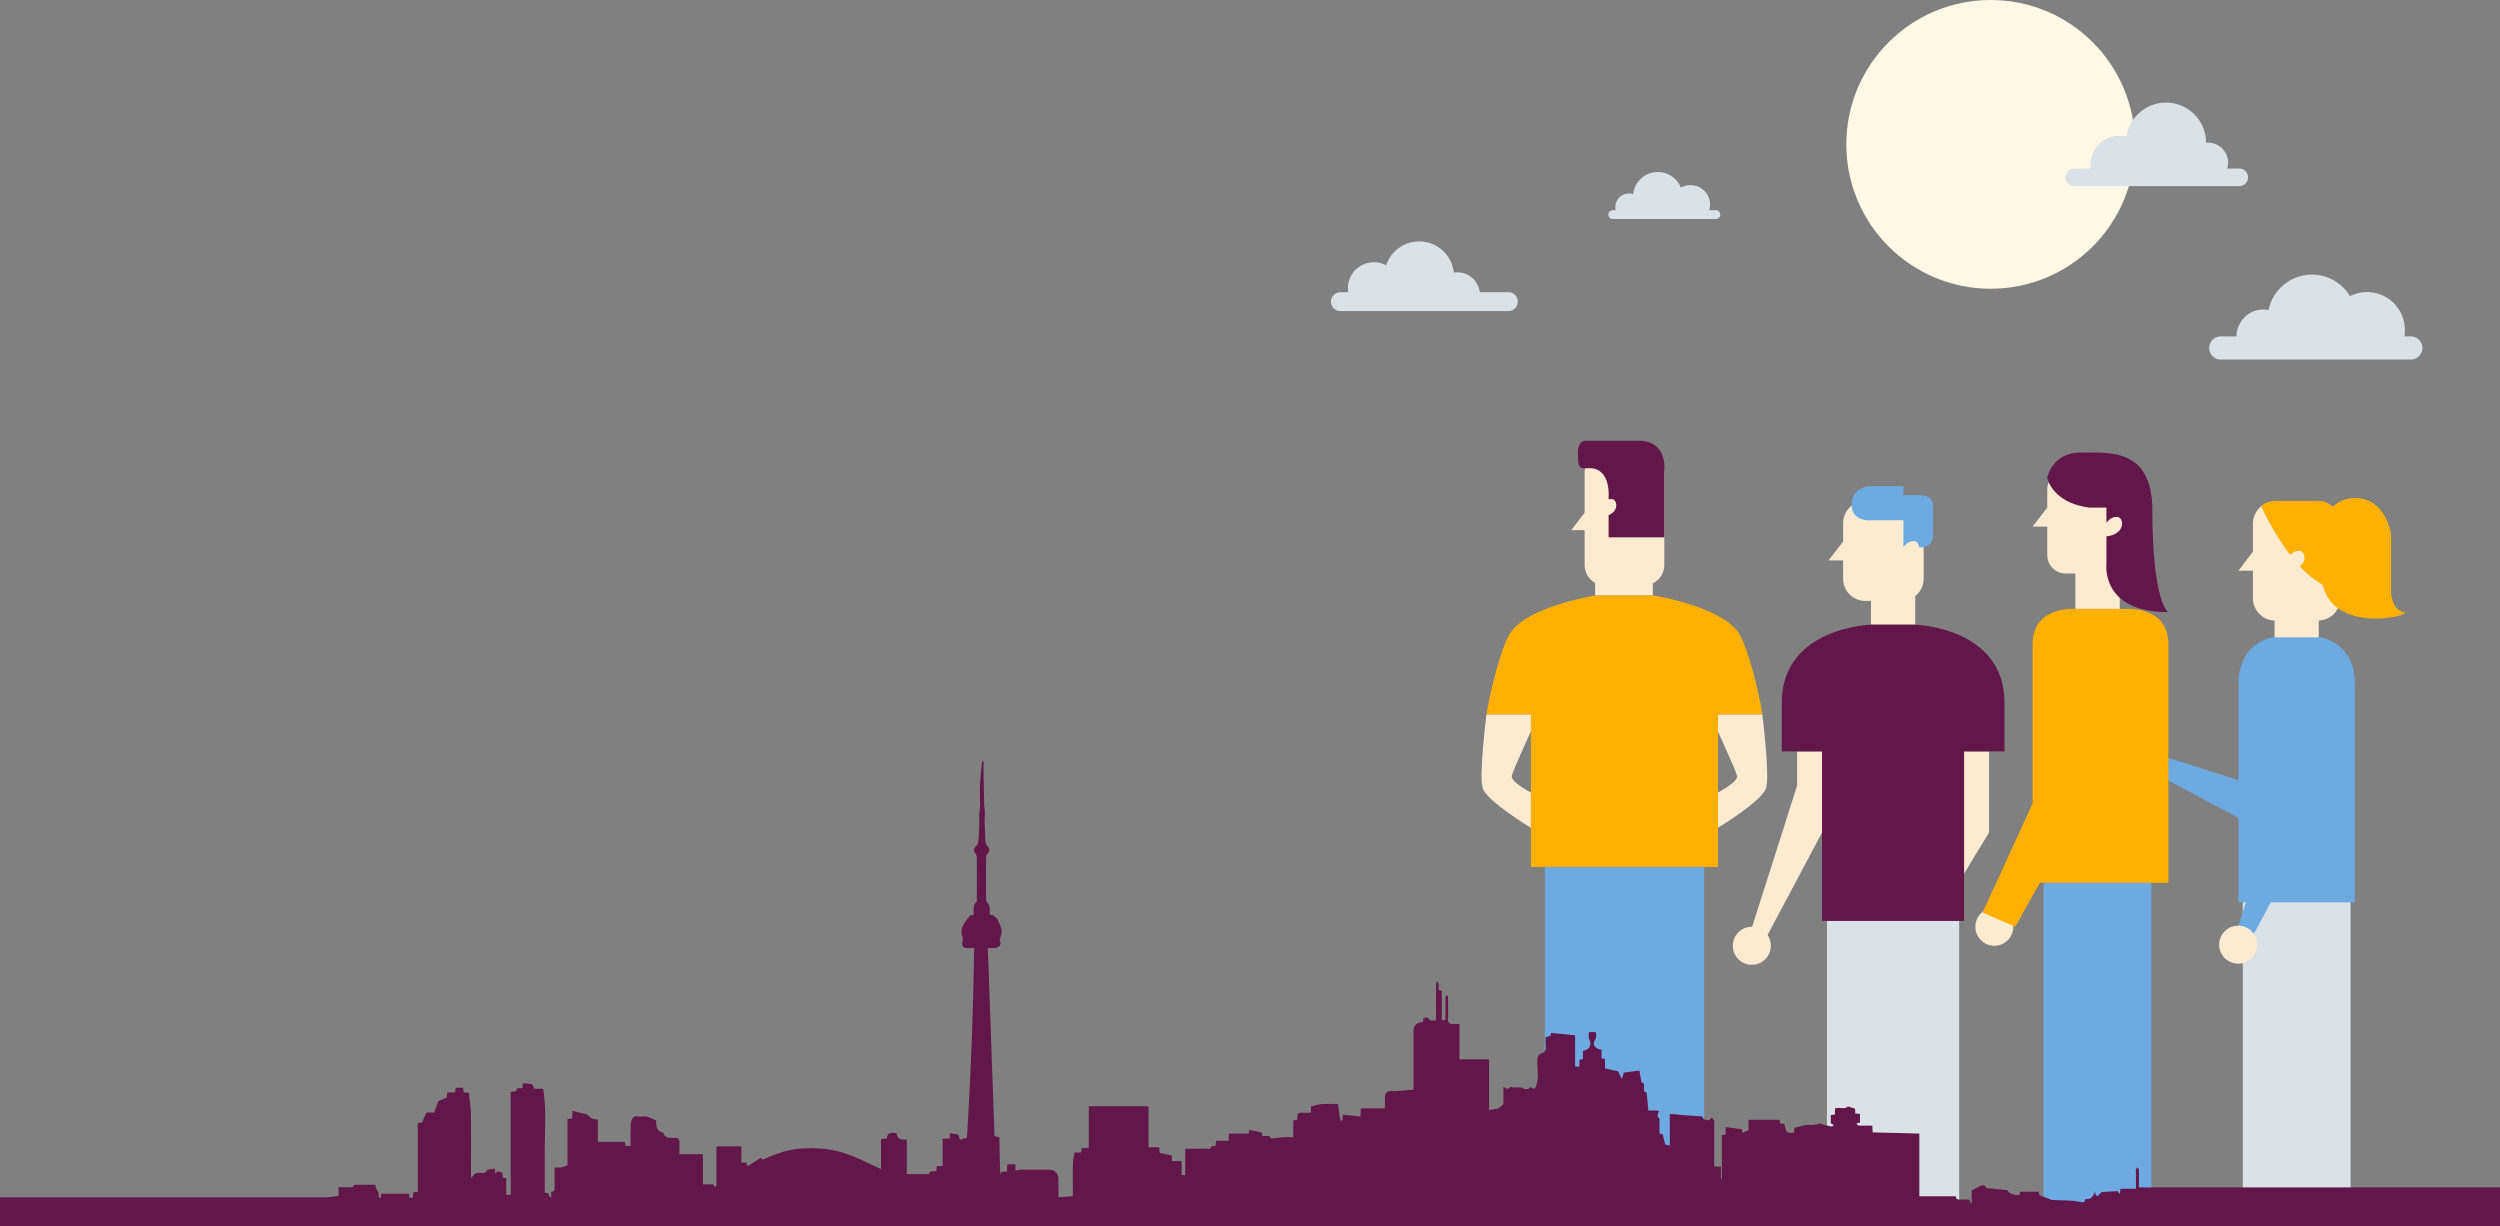 <svg xmlns="http://www.w3.org/2000/svg" height="627.91" width="1280" version="1.1" viewBox="0 0 1280 627.91">
  <rect x="0" y="0" width="1280" height="627.91" fill="#808080" stroke="none"/>
  <title>Community Builders</title>
  <path transform="translate(0 -72.532)" d="m935.39 544.02v156.42h67.71v-156.42z" fill="#dae1e7"/>
  <path transform="translate(0 -72.532)" d="m790.91 516.4v184.04h81.63v-184.04z" fill="#6daae2"/>
  <g fill="#fdebd1">
    <g class="human">
      <path d="m761.08 438.3s-3.93 31-1.96 37.68c1.96 6.67 24.72 20.4 24.72 20.4v-18.05s-10.6-5.49-9.81-8.63c0.78-3.14 9.81-22.77 9.81-22.77v-8.63h-22.76zm141.21 0s3.93 31 1.96 37.68c-1.96 6.67-24.72 20.4-24.72 20.4v-18.05s10.59-5.49 9.81-8.63c-0.79-3.14-9.81-22.77-9.81-22.77v-8.63h22.76z" transform="translate(0 -72.532)"/>
      <path d="m841.79 304.2h-20.13c-5.69 0-10.34 4.65-10.34 10.34v20.53l-6.81 8.9h6.81v17.91c0 3.9 2.18 7.31 5.38 9.07v6.51h29.55v-6.26c3.47-1.68 5.88-5.22 5.88-9.32v-47.34c0-5.69-4.65-10.34-10.34-10.34" transform="translate(0 -72.532)"/>
    </g>
    <g class="human">
      <path d="m973.6 256.49h-18.59c-6.23 0-11.33 5.1-11.33 11.33v9.39l-7.45 9.73h7.45v9.39c0 6.23 5.1 11.33 11.33 11.33h2.93v12.18h22.65v-14.63c2.63-2.08 4.33-5.28 4.33-8.88v-28.51c0-6.23-5.09-11.33-11.32-11.33m119.8 138.87c-5.3 0-9.7-4.36-9.7-9.74s4.4-9.74 9.7-9.74c5.4 0 9.8 4.36 9.8 9.74s-4.4 9.74-9.8 9.74"/>
      <path d="m901.11 558.54l31.79-59.77v-41.53h-12.76v17.47l-25.78 80.97zm104.49-38.72l12.8-21.05v-41.53h-12.8v57.57z" transform="translate(0 -72.532)"/>
      <path d="m906.67 556.77c0 5.38-4.36 9.74-9.73 9.74-5.38 0-9.74-4.36-9.74-9.74s4.36-9.74 9.74-9.74c5.37 0 9.73 4.36 9.73 9.74" transform="translate(0 -72.532)"/>
    </g>
    <g class="human">
      <path d="m1082.5 346.12c5.8-2.67 4.5-8.99 1.4-8.99-0.5 0-1 0.06-1.4 0.15v-14.09c0-5.19-4.2-9.44-9.4-9.44h-15.5c-5.2 0-9.4 4.25-9.4 9.44v9.22l-7.5 9.74h7.5v14.58c0 5.19 4.2 9.43 9.4 9.43h5v18.12h22.7v-36.95h-2.8v-1.21z" transform="translate(0 -72.532)"/>
      <path d="m1030.8 547.03c0 5.38-4.3 9.74-9.7 9.74s-9.7-4.36-9.7-9.74 4.3-9.74 9.7-9.74 9.7 4.36 9.7 9.74" transform="translate(0 -72.532)"/>
    </g>
  </g>
  <path d="m1148.3 451.96v175.95h55.2v-175.95z" fill="#dae1e7"/>
  <path d="m1187.2 326.13h-22.6s-18.5 1.87-18.5 24.21v49.12l-51.6-16.42-2.8 6.75 54.4 28.95v43.3h3.8l-6.5 20.53 6.7 2.87 12.5-23.4h43.1v-111.7c0-22.34-18.5-24.21-18.5-24.21" fill="#6daae2"/>
  <g class="human" fill="#fdebd1">
    <path d="m1186.9 329.02h-22c-6.3 0-11.4 5.1-11.4 11.33v14.4l-7.4 9.74h7.4v14.22c0 6.12 5 11.14 11.1 11.31v8.64h22.6v-8.64c6.1-0.17 11-5.19 11-11.31v-38.36c0-6.23-5.1-11.33-11.3-11.33" transform="translate(0 -72.3)"/>
    <path d="m1155.7 556.2c0 5.37-4.4 9.73-9.7 9.73-5.4 0-9.8-4.36-9.8-9.73 0-5.38 4.4-9.74 9.8-9.74 5.3 0 9.7 4.36 9.7 9.74" transform="translate(0 -72.532)"/>
  </g>
  <path transform="translate(945 -.532)" d="m148.14 74.449c0 40.823-33.094 73.917-73.917 73.917-40.824 0-73.917-33.094-73.917-73.917s33.089-73.917 73.913-73.917c40.823 0 73.917 33.094 73.917 73.917" fill="#fff8e4"/>
  <path transform="translate(0 -72.532)" d="m1046.3 524.5v175.94h55.2v-175.94zm-63.73-198.43h-8.01v-4.65h-16.9s-9.6 0.28-9.6 9.59 10.74 7.88 10.74 7.88h15.76v13.85s1.64-3.15 5.33-3.15c1.47 0 2.54 1.4 2.67 3.15 0 0 7.17 1.11 7.17-6.62v-14.33s0.86-5.72-7.16-5.72" fill="#6daae2"/>
  <path transform="translate(0 -72.532)" d="m980.59 392.37h-22.65s-45.66 1.29-45.66 39.95v24.92h20.62v86.78h72.7v-86.78h20.7v-24.92c0-38.66-45.71-39.95-45.71-39.95" fill="#62164a"/>
  <path transform="translate(0 -72.532)" d="m891.38 398.66c-7.06-15.31-44.63-21.2-44.63-21.2h-30.05s-37.57 5.89-44.63 21.2c-7.07 15.3-10.99 39.64-10.99 39.64h22.76v78.1h95.77v-78.1h22.76s-3.92-24.34-10.99-39.64" fill="#ffb000"/>
  <path transform="translate(0 -72.532)" d="m839.18 298.18h-27.86s-3.41 0.26-3.41 6.02c0 5.75 0 8.11 3.41 8.11 3.4 0 3.4-0.03 3.4-0.03s9.81-0.36 8.89 15.73v0.2c0.45-0.12 0.94-0.2 1.48-0.2 2.89 0 4.12 5.95-1.48 8.31v11.31h28.52v-37.28s0-12.17-12.95-12.17" fill="#62164a"/>
  <path transform="translate(0 -72.532)" d="m1088.3 384.29h-25.7s-21.9-1.79-21.9 17.97v81.63l-25.6 55.85 16.7 7.3 12.6-22.53h65.8v-122.25c0-19.76-21.9-17.97-21.9-17.97m100-39.23s1.8-17.52 17.6-17.52c15.7 0 18.3 18.32 18.3 18.32v29.35s-0.1 9.43 6.5 10.72-42.4 14.13-42.4-21.39v-19.48z" fill="#ffb000"/>
  <path transform="translate(0 -72.532)" d="m1186.9 329.02h-22c-2.8 0-5.3 0.98-7.2 2.6 2.1 4.57 7.4 15.36 14.9 25.06 0.8-0.92 2.3-2.17 4.6-2.17 2.8 0 4.2 5.03 0.3 8 6 6.41 13 11.47 20.7 12.5v-34.66c0-6.23-5.1-11.33-11.3-11.33" fill="#ffb000"/>
  <path d="m1102 333.8c0-31.79-21.8-29.57-36.7-29.57-14.8 0-17.1 12.96-17.1 12.96s2.3 12.68 21.4 15.22h8.9v7.88s1.7-3.16 5.4-3.16 4.9 8.88-5.4 10.03v14.1s-3.1 24.67 31.5 24.67c0 0-8-5.45-8-52.13" transform="translate(0,-72.532)" fill="#62164a"/>
  <path transform="translate(0 -72.532)" d="m772.29 222.13h-14.61c-0.74-5.73-5.62-10.17-11.56-10.17-0.6 0-1.18 0.06-1.76 0.15-0.93-8.98-8.51-15.98-17.74-15.98-7.88 0-14.56 5.12-16.92 12.22-1.86-0.99-3.99-1.55-6.24-1.55-7.37 0-13.34 5.96-13.34 13.33 0 0.68 0.07 1.34 0.17 2h-4c-2.66 0-4.83 2.17-4.83 4.83s2.17 4.84 4.83 4.84h86c2.66 0 4.83-2.18 4.83-4.84s-2.17-4.83-4.83-4.83m462.01 22.65h-3.3c0.2-1.07 0.3-2.17 0.3-3.3 0-10.72-8.7-19.42-19.4-19.42-3.1 0-6.1 0.76-8.7 2.08-4-6.59-11.2-11.01-19.5-11.01-10.9 0-20.1 7.78-22.2 18.12-0.9-0.16-1.7-0.26-2.6-0.26-7.6 0-13.8 6.18-13.8 13.79h-8.1c-3.2 0-5.9 2.67-5.9 5.93 0 3.25 2.7 5.92 5.9 5.92h97.3c3.3 0 6-2.67 6-5.92 0-3.26-2.7-5.93-6-5.93m-87.8-85.96h-6.2c0.3-0.95 0.5-1.95 0.5-3 0-5.66-4.6-10.25-10.3-10.25-0.3 0-0.7 0.02-1 0.05v-0.05c0-11.32-9.2-20.5-20.5-20.5-10.3 0-18.8 7.59-20.2 17.47-1.2-0.29-2.4-0.47-3.7-0.47-8.2 0-14.8 6.66-14.8 14.88 0 0.64 0 1.26 0.1 1.87h-8.4a4.5 4.5 0 0 0 0 9h84.5a4.5 4.5 0 0 0 0 -9m-267.98 21.32h-3.39c0.27-0.9 0.42-1.85 0.42-2.84 0-5.52-4.47-9.99-9.98-9.99-1.8 0-3.49 0.48-4.95 1.32-1.87-4.7-6.45-8.02-11.81-8.02-6.55 0-11.93 4.94-12.64 11.29-0.67-0.21-1.37-0.32-2.1-0.32a7.016 7.016 0 0 0 -6.85 8.56h-1.48c-1.24 0-2.25 1.02-2.25 2.26s1.01 2.26 2.25 2.26h52.78c1.25 0 2.26-1.02 2.26-2.26s-1.01-2.26-2.26-2.26" fill="#dae1e7"/>
  <path fill="#62164a" d="m1104.7 607.96h-9.6v-2.15c0-2.29 0.1-4.58 0-6.87 0-0.42-0.5-0.83-0.8-1.25-0.3 0.39-0.6 0.76-0.7 1.18-0.1 0.71 0 1.45 0 2.17v7.64h-7.9c-0.1 0.86-0.2 1.59-0.3 2.31-0.2 0.04-0.3 0.07-0.4 0.1-0.3-0.49-0.5-0.97-0.7-1.24-2.7 0.15-5.3 0.3-8.2 0.47-0.5 0.5-1.3 1.31-2.2 2.04-0.1 0.08-0.8-0.32-0.9-0.62-0.2-0.54-0.2-1.17-0.2-1.76-1.1 2.35-2.1 4.43-5.3 3.96 0.1 1.57-0.8 1.72-1.9 1.55-1.5-0.2-2.9-0.6-4.3-0.68-3.5-0.2-7-0.24-10.4-0.42-0.7-0.03-1.3-0.33-1.9-0.57-1.6-0.62-3.2-1.28-4.9-1.98-0.1-0.4-0.2-0.99-0.2-1.66h-9.6c-0.2 0.6-0.3 1.17-0.4 1.7-2.6 0.28-5.5-0.98-6.1-2.51-3.6-0.35-7.2-0.71-10.7-1.06-0.5-1.26-1.8-1.79-2.9-1.21-1.5 0.76-2.9 1.51-4.7 2.45v6.78c-0.1 0.01-0.2 0.03-0.3 0.05-0.3-0.7-0.6-1.41-1-2.2-1.4 0-2.9-0.05-4.3 0.02-1.3 0.06-2.4 0-2.6-1.72h-18.59v-32.1c-8.02-0.2-15.87-0.4-23.92-0.6-0.04-0.84-0.1-2.07-0.17-3.39-0.58-0.03-1.05-0.07-1.52-0.07-1.87-0.01-3.74 0.04-5.61-0.05-0.3-0.01-0.59-0.6-0.86-0.94-0.02-0.03 0.11-0.19 0.19-0.33 0.48-0.05 1-0.1 1.49-0.16v-4.52c-0.9-0.08-1.65-0.15-2.4-0.21-0.04-0.99-0.08-1.82-0.11-2.45l-3.69-1.22c-1.72 2-4.4 0.06-6.62 1.2v2.99l-2.14 0.3v4.19c0.16 0.07 0.33 0.11 0.47 0.21 0.37 0.26 0.73 0.54 1.1 0.82-0.41 0.21-0.85 0.66-1.22 0.6-1.36-0.2-2.71-0.54-4.04-0.88-0.53-0.13-1.04-0.59-1.53-0.54-1.76 0.17-3.55 0.83-5.26 0.66-2.89-0.29-5.39 0.94-8.1 1.45-0.06 0.81-0.13 1.63-0.19 2.42-3.64 0.54-4.09 0.12-4.96-4.49-0.68-0.05-1.39-0.1-2.12-0.16-0.13-0.67-0.26-1.3-0.38-1.87h-15.86v5.35c-1.17 0.49-2.15 0.89-3.19 1.32-0.08-0.74-0.15-1.37-0.2-1.85-2.84-0.37-5.5-0.73-8.36-1.11v3.82c-0.68 0.12-1.19 0.21-1.91 0.33v22.52c-0.17 0-0.34 0-0.51 0.01v-6.33c-1.27-0.08-2.26-0.14-3.42-0.22v-21.83c0-0.54 0.14-1.16-0.06-1.61-0.26-0.57-0.81-1.01-1.23-1.51-0.39 0.43-0.78 0.85-1.23 1.34-2.91-0.28-2.91-0.28-3.65-1.97-3.42-0.24-6.89-0.46-10.36-0.71-1.29-0.1-2.57-0.3-3.86-0.41-0.7-0.06-1.41-0.01-2.34-0.01v16.1c-1.06-0.25-1.84-0.44-2.33-0.56-0.49-1.95-0.91-3.61-1.32-5.27-0.57-0.15-1.08-0.28-1.65-0.43 0-1.75 0.07-3.44-0.02-5.12-0.07-1.15 0.55-2.48-0.86-3.4-0.25-0.16 0.07-1.28 0.22-1.93 0.07-0.33 0.33-0.63 0.51-0.94-0.38-0.1-0.77-0.29-1.15-0.3-1.48-0.03-2.95-0.01-4.38-0.01-0.28-3.02-0.52-5.72-0.79-8.42-0.03-0.34-0.14-0.95-0.26-0.96-1.67-0.16-1.06-1.42-1.17-2.32-0.12-1.02 0.52-2.36-1.24-2.65-0.12-0.02-0.15-0.65-0.21-0.99-0.29-1.62-0.59-3.24-0.93-5.16-3.1 0.42-5.69 0.77-8.28 1.13l0.21 0.54c-0.3 0.85-0.59 1.7-0.9 2.61-0.87-1.7-1.52-3.01-1.96-3.87-2.47-0.57-4.52-1.04-6.66-1.53v-4.82c-0.64-0.12-1.19-0.22-1.8-0.33v-4.49c-3.25-0.21-4.83-2.55-3.34-4.9 0.9-1.42 0.54-2.64 0.43-3.99h-3.54c0 1.22-0.33 2.44 0.07 3.34 0.85 1.95 1.2 3.71-0.56 5.23-0.63 0.54-1.57 0.71-2.56 1.13v4.07c-0.67 0.17-1.18 0.29-1.8 0.44v3.38h-2.21v-15.97c-4.24-0.43-8.28-0.83-12.29-1.23-0.31 1.68-0.31 1.68-2.78 2.14 0 1.58-0.15 3.22 0.04 4.81 0.21 1.84-0.42 2.99-2.14 3.54-1.69 0.54-2.02 1.67-2.13 3.4-0.31 4.85 1.31 9.9-1.4 14.83-0.75-0.32-1.47-0.63-2.19-0.94-0.8 1.13-2.83 1.34-3.99 0.41-0.27-0.22-0.75-0.22-1.14-0.24-1.26-0.05-2.53-0.05-3.79-0.08-0.52-0.02-1.33-0.3-1.52-0.07-1.09 1.31-2.11 0.73-3.37-0.25v8.93c-1.04 0.88-1.71 1.44-2.57 2.17-1.28 0.24-2.89 0.53-4.77 0.88v-25.99h-15.18v-18.1c-1.38 0-2.57 0.02-3.76-0.01-1.31-0.03-2.09-0.63-2.08-2.04 0.02-1.99 0-3.98 0-5.97 0-1.93 0.04-3.86-0.03-5.79-0.01-0.34-0.42-0.66-0.65-1-0.22 0.35-0.53 0.67-0.62 1.05-0.11 0.46-0.03 0.96-0.03 1.44v10.35h-1.86v-15.12c-1.91 0.29-1.64-0.98-1.64-2.07 0-0.43 0.09-0.87-0.02-1.26-0.16-0.54-0.47-1.04-0.71-1.55-0.2 0.49-0.55 0.99-0.56 1.48-0.05 3.98-0.03 7.96-0.03 11.94v6.81c-1.36-0.17-3.23 0.03-3.49-0.52-0.81-1.73-1.89-0.89-2.94-0.91-0.06 0.77-0.12 1.42-0.17 2.1-0.31 0.06-0.53 0.14-0.77 0.16-2.56 0.2-4.15 1.85-4.15 4.33v30.19c-2.86 0.24-5.55 0.5-8.24 0.68-1.14 0.08-2.29 0.01-3.44 0.02-1.73 0-2.95 1.2-2.96 2.93-0.02 1.91-0.01 3.82-0.01 5.92h-12.33c-0.07 1.37-0.14 2.54-0.23 4.21-3.12-0.33-6.02-0.65-8.91-0.96-0.33 3.18-0.33 3.18-1.36 3.06-0.39-2.74-0.78-5.47-1.18-8.2-0.01-0.1-0.15-0.18-0.29-0.34-0.54 0-1.14-0.01-1.74 0-3.47 0.07-6.99-0.36-10.34 1.01-0.41 0.17-0.92 0.1-1.42 0.14-0.05 1.11-0.1 2.11-0.15 3.32h-3.5c-3.31 0-3.3 0-3.45 3.31 0 0.11-0.09 0.21-0.16 0.38-0.53 0.08-1.09 0.16-1.84 0.27v8.6c-1.83 0-3.46-0.08-5.08 0.02-1.92 0.13-3.83 0.42-5.75 0.6-0.32 0.03-0.93-0.12-0.94-0.24-0.16-1.5-1.3-0.91-2.08-0.99-0.64-0.06-1.3-0.01-1.98-0.01-0.17-0.72-0.31-1.28-0.44-1.82-2.12-0.45-4.17-0.89-6.26-1.33-0.19 0.92-0.28 1.36-0.4 1.93h-10.04c-0.06 1.25-0.12 2.37-0.18 3.67h-6.42c-0.1 1-0.18 1.81-0.25 2.56-0.9 0.16-2.24 0.2-2.28 0.43-0.25 1.61-1.41 1.03-2.22 1.05-2.35 0.06-4.7 0.02-7.05 0.02h-4.01v13.57c-0.65-0.05-1.15-0.09-1.81-0.14v-7.1h-4.85c-0.07-1.13-0.12-2.07-0.16-2.87-2.15-0.45-4.16-0.87-6.21-1.31-0.09-0.99-0.17-1.86-0.26-2.89h-5.48v-20.99h-30.57v21.28c-1.41 0.07-2.53 0.13-3.67 0.18-0.08 0.8-0.15 1.43-0.23 2.2h-3.39c-0.3 2-0.8 3.9-0.84 5.8-0.13 4.76-0.04 9.52-0.04 14.29v2.29c-2.56 0.19-4.87 0.35-7.37 0.53v-9.48c0-2.56-2.06-4.62-4.7-4.63-5.07-0.02-10.13-0.02-15.2 0.02-0.65 0-1.3 0.29-2.07 0.49v-3.27h-4.23c-0.06 1.32-0.12 2.5-0.17 3.71-1.11 0.05-2.06 0.1-2.99 0.15-0.1 0.55-0.18 1-0.26 1.45-0.28-0.71-0.26-1.4-0.28-2.09-0.12-5.7-0.24-11.4-0.36-16.99-1.04-0.3-1.59-0.46-2.48-0.71-1.13-32.01-2.26-64.01-3.4-96.225 1.21 0 1.98 0.002 2.75 0 3.42-0.01 4.4-1.54 3.21-4.557 0.47-0.885 0.83-1.805 0.98-2.758 0.13-0.824 0.23-1.749-0.02-2.514-0.54-1.697-1.21-3.378-2.04-4.95-0.37-0.691-1.27-1.099-1.92-1.636l0.24-0.377-2.17-0.217c-0.04-0.572-0.08-1.041-0.1-1.511-0.03-1.6 0.25-3.229-1.1-4.571-0.46-0.456-0.73-1.308-0.73-1.981-0.06-7.174-0.06-14.348 0-21.522 0-0.622 0.32-1.365 0.74-1.839 1.29-1.465 1.25-2.31-0.02-3.73-0.57-0.628-1.01-1.57-1.07-2.402-0.22-2.82-0.14-5.663-0.37-8.481-0.22-2.715 0.37-5.404-0.04-8.137-0.34-2.213-0.24-4.496-0.3-6.749-0.1-3.825-0.18-7.652-0.24-11.478-0.04-2.05-0.01-4.101-0.01-6.407-0.57 0.32-0.74 0.366-0.75 0.428-0.35 3.745-0.81 7.486-1 11.24-0.17 3.492-0.07 6.998-0.04 10.498 0.02 2.26-0.48 4.456-0.38 6.768 0.19 4.134-0.24 8.302-0.53 12.447-0.06 0.773-0.53 1.663-1.08 2.225-1.27 1.279-1.42 2.387-0.39 3.79 0.38 0.522 0.7 1.237 0.71 1.865 0.05 7.234 0.03 14.469 0.02 21.703 0 0.454 0.01 1.078-0.26 1.333-1.18 1.106-1.46 2.44-1.36 3.958 0.05 0.829 0.01 1.664 0.01 2.549l-1.64 0.182c-3.1 3.642-6 7.193-3.86 11.66-0.14 1.555-0.51 2.717-0.27 3.732 0.34 1.406 1.7 1.498 2.97 1.446 0.94-0.04 1.88-0.007 3.03-0.007a2033.6 2033.6 0 0 1 -3.68 97.105c-1.21 0.35-2.17 0.63-3.52 1.03-0.33-0.94-0.73-2.05-0.94-2.63-1.57-0.27-2.85-0.49-4.19-0.71-0.07 1.03-0.12 1.79-0.17 2.64-1.22 0.08-2.32 0.15-3.61 0.24v13.84l-3.05 0.16c-0.06 0.93-0.11 1.74-0.16 2.49-1.41 0.43-3.24-0.63-3.81 1.5-0.02 0.07-0.34 0.08-0.52 0.08h-10.82v-17.74c-2.78 0.33-4.91-0.17-5.26-3.21-3.83-0.44-4.46-0.09-5.07 2.81-0.87 0.05-1.75 0.11-2.88 0.18v15.37c-4.42-2.05-8.64-4.08-12.92-5.97-9.48-4.16-19.39-5.45-29.68-4.36-5.96 0.64-11.45 2.65-16.85 5.08-0.46 0.2-1.37 0.46-1.43 0.34-0.75-1.38-1.47-0.28-2.04 0.05-1.86 1.08-3.64 2.27-5.58 3.5-0.16-0.77-0.28-1.32-0.4-1.89-0.87-0.05-1.64-0.1-2.59-0.15v-8.19h-12.76v2.05c0 5.79 0.02 11.57-0.02 17.36 0 0.54-0.4 1.08-0.61 1.62-0.31-0.47-0.63-0.94-1.07-1.61h-5.23v-15.43h-12.01c0-2.16-0.01-4.08 0-6 0.01-1.56-0.54-2.53-2.3-2.38-0.72 0.06-1.45 0.01-2.17 0.01-2.21-0.01-3.28-0.8-3.85-2.73-3.92-0.75-3.46-3.9-3.67-6.2-1.36-0.61-2.43-1.14-3.54-1.58-0.59-0.24-1.24-0.41-1.88-0.44-1.5-0.06-3.03 0.12-4.51-0.06-1.75-0.22-2.19 1.2-2.59 2.15-0.49 1.22-0.46 2.69-0.49 4.05-0.07 2.99-0.02 5.99-0.02 9.02h-2.56l-0.34-2.16h-13.85v-11.39c-0.8-0.11-1.46-0.15-2.09-0.29-0.5-0.11-1.05-0.23-1.42-0.54-1.14-0.91-2.02-2.19-3.7-2.2-0.28-0.01-0.56-0.14-0.84-0.21-1.61-0.41-3.22-0.83-4.94-1.27-0.08 1.43-0.15 2.71-0.22 3.99-0.85 0.07-1.49 0.13-2.32 0.21v23.64c-1.18 0.43-2.15 0.93-3.16 1.1-1.09 0.18-2.24 0.04-3.46 0.04 0 3.58-0.06 6.89 0.03 10.2 0.03 1.28-0.1 2.24-1.77 2.25v2.74c-0.2 0.06-0.4 0.13-0.6 0.2-0.33-0.75-0.67-1.5-1.02-2.3-0.52-0.05-1.1-0.12-1.69-0.18v-20.86c0-10.62 0.83-21.27-0.69-31.86-0.01-0.1-0.14-0.19-0.38-0.49h-4.27c-0.49-0.97-0.7-2.1-1.19-2.24-1.48-0.4-3.06-0.41-4.69-0.59l-0.24 2.54c-1.02 0.05-1.96 0.1-2.96 0.15 0.23 2.52-1.91 1.09-3 1.93v52.54h-2.29v-8.52c-0.71-0.12-1.23-0.2-1.79-0.29-0.07-0.9-0.12-1.73-0.19-2.71-1.17 0.47-2.39-1.98-3.48 0.97-0.22-1.44-0.34-2.26-0.44-2.89-0.98 0.16-1.82 0.29-2.65 0.44-0.45 0.08-1.21 0.1-1.29 0.33-0.59 1.7-1.94 1.61-3.25 1.45-2.19-0.26-3.7 0.55-4.66 2.68-0.24-0.67-0.3-1.28-0.3-1.88 0-10.19 0.1-20.38-0.05-30.57-0.05-3.78-0.68-7.55-1.04-11.29-1.15-0.08-1.91-0.13-2.67-0.18-0.08-0.87-0.16-1.64-0.23-2.37h-3.87c-0.08 0.83-0.15 1.53-0.23 2.31-1.42 0.07-2.77 0.13-4.14 0.2-0.06 1.13-0.11 2.07-0.14 2.52-1.92 0.81-3.49 1.48-4.48 1.9-0.75 2.24-1.31 3.9-1.93 5.75h-3.98c-0.9 1.95-1.63 3.55-2.39 5.21-0.62 0.04-1.27 0.09-2.1 0.16v35.3c-0.87 0.08-1.56 0.14-2.34 0.21-0.05 0.98-0.1 1.86-0.15 2.81h-1.75c-0.08-0.78-0.15-1.41-0.23-2.1h-14.2l-0.23 2.39c-0.56-0.44-1.23-0.81-1.18-0.97 0.71-2.35-1.9-3.73-1.52-6.02-3.55 0-6.92 0-10.29 0.01-0.28 0-0.79 0.09-0.82 0.22-0.35 1.53-1.56 0.98-2.47 1.01-1.73 0.06-3.46 0.02-5.37 0.02v4.52c-2.06 0.23-3.95 0.45-5.94 0.68h-167.41v16.86h1280v-21.95z"/>
</svg>
